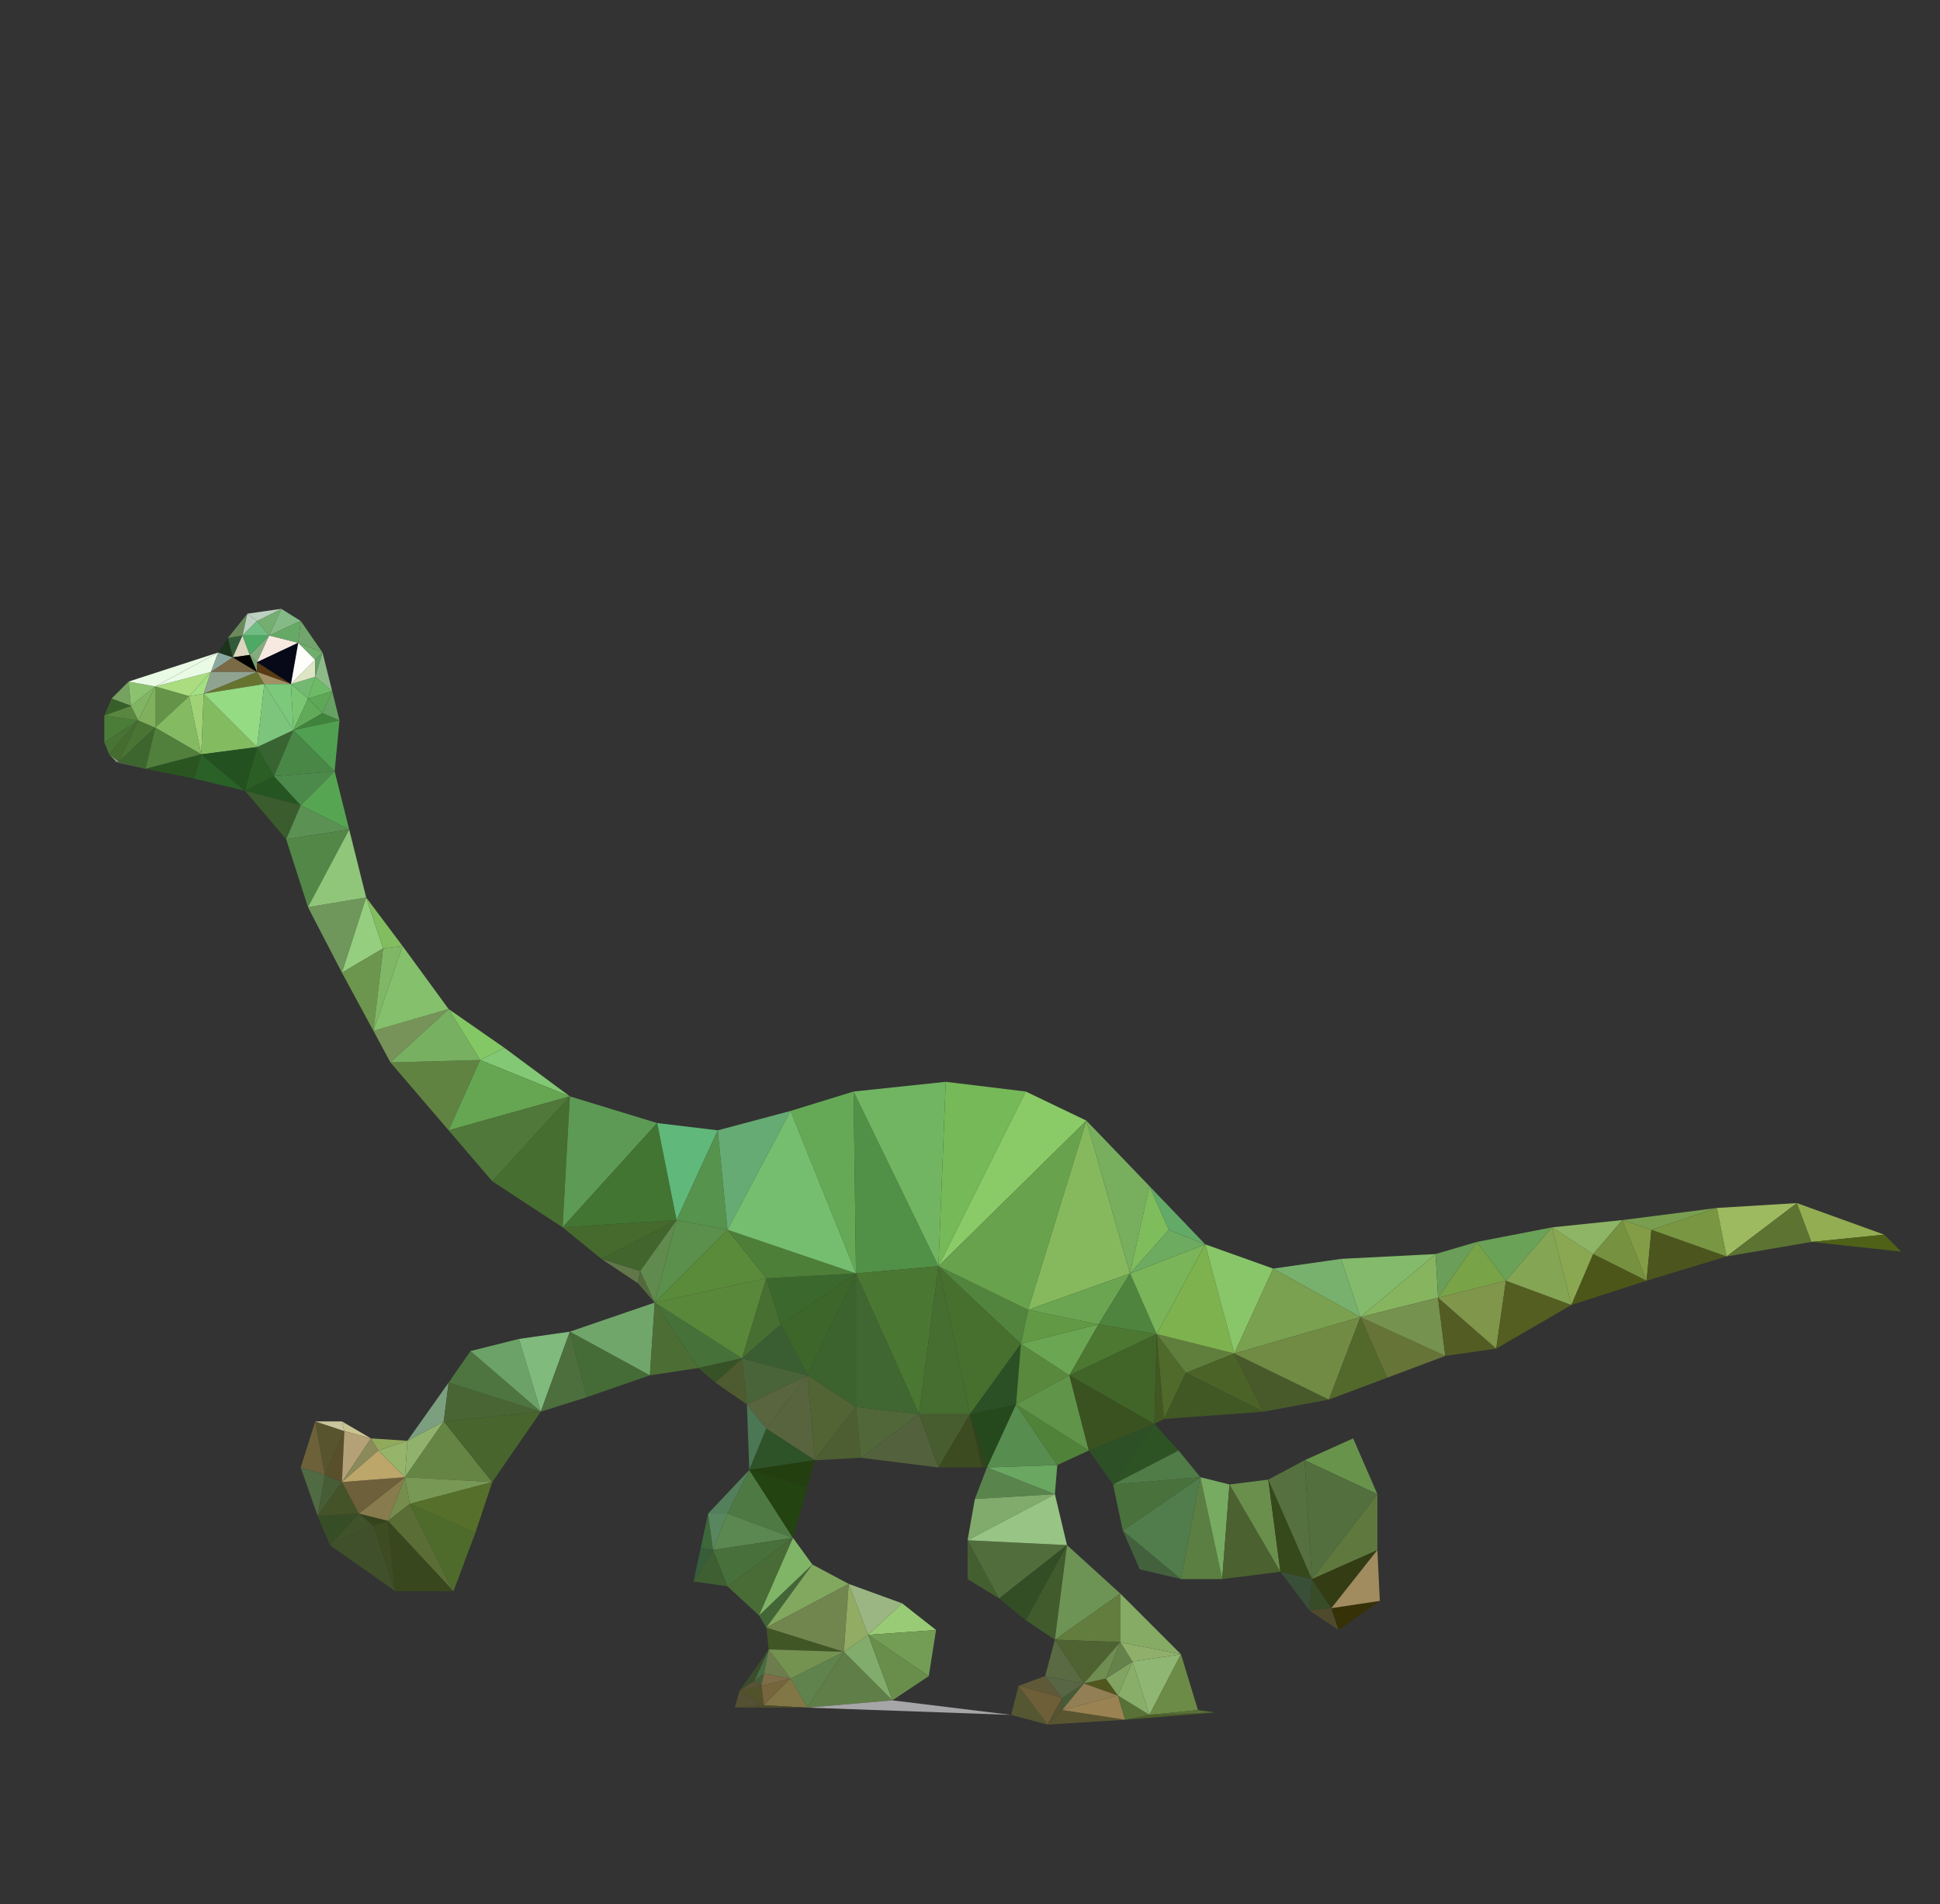 <?xml version="1.0" encoding="utf-8"?>
<!-- Generator: Adobe Illustrator 19.0.0, SVG Export Plug-In . SVG Version: 6.00 Build 0)  -->
<svg version="1.1" id="图层_1" xmlns="http://www.w3.org/2000/svg" xmlns:xlink="http://www.w3.org/1999/xlink" x="0px" y="0px"
	 width="800px" height="785px" viewBox="300 -292 800 785" style="enable-background:new 300 -292 800 785;" xml:space="preserve">
<rect x="300" y="-292" width="800" height="785" fill="#333333" stroke="none"/>
<g>
	<polygon style="fill:#9BB19A;" points="345,19 348,22 349,22 	"/>
	<polygon style="fill:#75A261;" points="353,-11 346,-4 354,-1 	"/>
	<polygon style="fill:#375F2A;" points="346,-4 343,3 354,-1 	"/>
	<polygon style="fill:#4B7D38;" points="343,3 343,14 357,5 	"/>
	<polygon style="fill:#59873F;" points="354,-1 343,3 357,5 	"/>
	<polygon style="fill:#477334;" points="343,14 345,19 357,5 	"/>
	<polygon style="fill:#456D2F;" points="345,19 349,22 357,5 	"/>
	<polygon style="fill:#556852;" points="349,22 348,22 360,25 	"/>
	<polygon style="fill:#6B7769;" points="348,22 347,22 360,25 	"/>
	<polygon style="fill:#4A7434;" points="357,5 349,22 364,8 	"/>
	<polygon style="fill:#3D662E;" points="349,22 360,25 364,8 	"/>
	<polygon style="fill:#81B563;" points="354,-1 357,5 364,-9 	"/>
	<polygon style="fill:#80B05C;" points="357,5 364,8 364,-9 	"/>
	<polygon style="fill:#8BC26F;" points="353,-11 354,-1 364,-9 	"/>
	<polygon style="fill:#659348;" points="364,-9 364,8 378,-5 	"/>
	<polygon style="fill:#84BA62;" points="378,-5 364,8 383,19 	"/>
	<polygon style="fill:#51803C;" points="364,8 360,25 383,19 	"/>
	<polygon style="fill:#2A5520;" points="360,25 380,29 383,19 	"/>
	<polygon style="fill:#A1D277;" points="378,-5 383,19 384,-6 	"/>
	<polygon style="fill:#ABDC80;" points="364,-9 378,-5 387,-15 	"/>
	<polygon style="fill:#A3E083;" points="378,-5 384,-6 387,-15 	"/>
	<polygon style="fill:#E9FBE5;" points="353,-11 364,-9 390,-23 	"/>
	<polygon style="fill:#E9FBE5;" points="364,-9 387,-15 390,-23 	"/>
	<polygon style="fill:#8AA8A0;" points="390,-23 387,-15 396,-21 	"/>
	<polygon style="fill:#1D331C;" points="394,-29 390,-23 396,-21 	"/>
	<polygon style="fill:#325A38;" points="394,-29 396,-21 400,-30 	"/>
	<polygon style="fill:#2A6127;" points="383,19 380,29 401,34 	"/>
	<polygon style="fill:#6A8A5B;" points="394,-29 400,-30 402,-39 	"/>
	<polygon style="fill:#DCD6BE;" points="400,-30 396,-21 403,-22 	"/>
	<polygon style="fill:#BCD1C0;" points="402,-39 400,-30 406,-36 	"/>
	<polygon style="fill:#7A6A46;" points="396,-21 387,-15 406,-15 	"/>
	<polygon style="fill:#90A390;" points="387,-15 384,-6 406,-15 	"/>
	<polygon style="fill:#000300;" points="403,-22 396,-21 406,-15 	"/>
	<polygon style="fill:#75A374;" points="406,-19 403,-22 406,-15 	"/>
	<polygon style="fill:#83BB60;" points="384,-6 383,19 406,16 	"/>
	<polygon style="fill:#235120;" points="383,19 401,34 406,16 	"/>
	<polygon style="fill:#67742F;" points="406,-15 384,-6 409,-10 	"/>
	<polygon style="fill:#95DB83;" points="384,-6 406,16 409,-10 	"/>
	<polygon style="fill:#85AC7F;" points="403,-22 406,-19 411,-30 	"/>
	<polygon style="fill:#4EA964;" points="400,-30 403,-22 411,-30 	"/>
	<polygon style="fill:#6FBD81;" points="406,-36 400,-30 411,-30 	"/>
	<polygon style="fill:#2B5E25;" points="406,16 401,34 413,28 	"/>
	<polygon style="fill:#74AE71;" points="406,-36 411,-30 416,-41 	"/>
	<polygon style="fill:#BCD1C0;" points="402,-39 406,-36 416,-41 	"/>
	<polygon style="fill:#583B13;" points="406,-19 406,-15 420,-10 	"/>
	<polygon style="fill:#A29166;" points="406,-15 409,-10 420,-10 	"/>
	<polygon style="fill:#386431;" points="406,16 413,28 421,9 	"/>
	<polygon style="fill:#7DC57C;" points="409,-10 406,16 421,9 	"/>
	<polygon style="fill:#7CC97B;" points="420,-10 409,-10 421,9 	"/>
	<polygon style="fill:#F7E9E0;" points="411,-30 406,-19 423,-27 	"/>
	<polygon style="fill:#070918;" points="406,-19 420,-10 423,-27 	"/>
	<polygon style="fill:#85BA86;" points="416,-41 411,-30 424,-36 	"/>
	<polygon style="fill:#66A966;" points="411,-30 423,-27 424,-36 	"/>
	<polygon style="fill:#255521;" points="413,28 401,34 424,40 	"/>
	<polygon style="fill:#3B5C2D;" points="401,34 418,54 424,40 	"/>
	<polygon style="fill:#79C773;" points="420,-10 421,9 427,-4 	"/>
	<polygon style="fill:#FFFEFA;" points="423,-27 420,-10 430,-20 	"/>
	<polygon style="fill:#73B971;" points="420,-10 427,-4 430,-13 	"/>
	<polygon style="fill:#DEE5C4;" points="430,-20 420,-10 430,-13 	"/>
	<polygon style="fill:#64A166;" points="430,-20 430,-13 433,-23 	"/>
	<polygon style="fill:#72A56D;" points="424,-36 423,-27 433,-23 	"/>
	<polygon style="fill:#70AE6B;" points="423,-27 430,-20 433,-23 	"/>
	<polygon style="fill:#61AA59;" points="427,-4 421,9 433,2 	"/>
	<polygon style="fill:#6D6139;" points="430,294 424,313 434,316 	"/>
	<polygon style="fill:#506A43;" points="424,313 431,333 434,316 	"/>
	<polygon style="fill:#6DBB67;" points="430,-13 427,-4 437,-7 	"/>
	<polygon style="fill:#5EA756;" points="427,-4 433,2 437,-7 	"/>
	<polygon style="fill:#8EBA89;" points="433,-23 430,-13 437,-7 	"/>
	<polygon style="fill:#498746;" points="421,9 413,28 438,26 	"/>
	<polygon style="fill:#4C8A4B;" points="413,28 424,40 438,26 	"/>
	<polygon style="fill:#40833C;" points="433,2 421,9 440,5 	"/>
	<polygon style="fill:#51A051;" points="421,9 438,26 440,5 	"/>
	<polygon style="fill:#66A264;" points="437,-7 433,2 440,5 	"/>
	<polygon style="fill:#475D36;" points="434,316 431,333 441,319 	"/>
	<polygon style="fill:#594F2B;" points="434,316 441,319 442,298 	"/>
	<polygon style="fill:#58542E;" points="430,294 434,316 442,298 	"/>
	<polygon style="fill:#C9C69D;" points="441,294 430,294 442,298 	"/>
	<polygon style="fill:#56A552;" points="438,26 424,40 444,50 	"/>
	<polygon style="fill:#5B9153;" points="424,40 418,54 444,50 	"/>
	<polygon style="fill:#538747;" points="418,54 427,82 444,50 	"/>
	<polygon style="fill:#374D26;" points="431,333 436,345 448,332 	"/>
	<polygon style="fill:#445328;" points="441,319 431,333 448,332 	"/>
	<polygon style="fill:#6F975B;" points="427,82 441,109 451,78 	"/>
	<polygon style="fill:#90C67A;" points="444,50 427,82 451,78 	"/>
	<polygon style="fill:#CAC492;" points="441,294 442,298 453,301 	"/>
	<polygon style="fill:#B4A177;" points="442,298 441,319 453,301 	"/>
	<polygon style="fill:#40522A;" points="448,332 436,345 454,337 	"/>
	<polygon style="fill:#8B8A5A;" points="453,301 441,319 456,306 	"/>
	<polygon style="fill:#95CE7F;" points="451,78 441,109 458,99 	"/>
	<polygon style="fill:#6C964E;" points="441,109 454,133 458,99 	"/>
	<polygon style="fill:#35441D;" points="448,332 454,337 460,335 	"/>
	<polygon style="fill:#40502B;" points="454,337 436,345 463,364 	"/>
	<polygon style="fill:#3D4C21;" points="460,335 454,337 463,364 	"/>
	<polygon style="fill:#80B766;" points="458,99 454,133 466,98 	"/>
	<polygon style="fill:#82BD5F;" points="451,78 458,99 466,98 	"/>
	<polygon style="fill:#887B4E;" points="448,332 460,335 467,317 	"/>
	<polygon style="fill:#6E603B;" points="441,319 448,332 467,317 	"/>
	<polygon style="fill:#BCA66A;" points="456,306 441,319 467,317 	"/>
	<polygon style="fill:#92AA5C;" points="453,301 456,306 468,302 	"/>
	<polygon style="fill:#96B46A;" points="456,306 467,317 468,302 	"/>
	<polygon style="fill:#778D4D;" points="467,317 460,335 469,328 	"/>
	<polygon style="fill:#91B26D;" points="468,302 467,317 483,294 	"/>
	<polygon style="fill:#7C9F7F;" points="468,302 483,294 485,278 	"/>
	<polygon style="fill:#779359;" points="454,133 461,146 485,124 	"/>
	<polygon style="fill:#85C06C;" points="466,98 454,133 485,124 	"/>
	<polygon style="fill:#38471E;" points="460,335 463,364 487,364 	"/>
	<polygon style="fill:#5A6D35;" points="469,328 460,335 487,364 	"/>
	<polygon style="fill:#4E6B2B;" points="469,328 487,364 496,340 	"/>
	<polygon style="fill:#608341;" points="461,146 485,174 498,145 	"/>
	<polygon style="fill:#77B061;" points="485,124 461,146 498,145 	"/>
	<polygon style="fill:#658544;" points="483,294 467,317 503,319 	"/>
	<polygon style="fill:#789855;" points="467,317 469,328 503,319 	"/>
	<polygon style="fill:#566F2B;" points="469,328 496,340 503,319 	"/>
	<polygon style="fill:#84C865;" points="485,124 498,145 508,140 	"/>
	<polygon style="fill:#48652D;" points="483,294 503,319 523,290 	"/>
	<polygon style="fill:#496534;" points="485,278 483,294 523,290 	"/>
	<polygon style="fill:#4E7540;" points="494,265 485,278 523,290 	"/>
	<polygon style="fill:#6CA268;" points="514,260 494,265 523,290 	"/>
	<polygon style="fill:#80BA7D;" points="514,260 523,290 535,257 	"/>
	<polygon style="fill:#466E30;" points="503,195 532,214 535,160 	"/>
	<polygon style="fill:#83C875;" points="508,140 498,145 535,160 	"/>
	<polygon style="fill:#66A652;" points="498,145 485,174 535,160 	"/>
	<polygon style="fill:#50783A;" points="485,174 503,195 535,160 	"/>
	<polygon style="fill:#4D6F3D;" points="535,257 523,290 542,284 	"/>
	<polygon style="fill:#617749;" points="548,227 563,237 564,232 	"/>
	<polygon style="fill:#456C37;" points="535,257 542,284 568,275 	"/>
	<polygon style="fill:#70A66A;" points="535,257 568,275 570,245 	"/>
	<polygon style="fill:#536A3C;" points="564,232 563,237 570,245 	"/>
	<polygon style="fill:#5D9A55;" points="535,160 532,214 571,171 	"/>
	<polygon style="fill:#466A2D;" points="532,214 548,227 579,211 	"/>
	<polygon style="fill:#427532;" points="571,171 532,214 579,211 	"/>
	<polygon style="fill:#42652D;" points="548,227 564,232 579,211 	"/>
	<polygon style="fill:#618A4E;" points="564,232 570,245 579,211 	"/>
	<polygon style="fill:#4C6D34;" points="570,245 568,275 588,272 	"/>
	<polygon style="fill:#3D683A;" points="592,332 589,346 594,347 	"/>
	<polygon style="fill:#365E3B;" points="589,346 586,360 594,347 	"/>
	<polygon style="fill:#60B87B;" points="571,171 579,211 596,174 	"/>
	<polygon style="fill:#58865F;" points="592,332 594,347 600,332 	"/>
	<polygon style="fill:#3E5F32;" points="594,347 586,360 600,362 	"/>
	<polygon style="fill:#56934D;" points="596,174 579,211 600,215 	"/>
	<polygon style="fill:#5B904C;" points="579,211 570,245 600,215 	"/>
	<polygon style="fill:#467139;" points="570,245 588,272 606,268 	"/>
	<polygon style="fill:#375227;" points="588,272 595,278 606,268 	"/>
	<polygon style="fill:#4E5B30;" points="606,268 595,278 608,287 	"/>
	<polygon style="fill:#537F5B;" points="592,332 600,332 609,314 	"/>
	<polygon style="fill:#5A5337;" points="611,401 605,405 614,403 	"/>
	<polygon style="fill:#485D36;" points="611,401 614,403 615,398 	"/>
	<polygon style="fill:#545033;" points="605,405 603,412 615,411 	"/>
	<polygon style="fill:#52532B;" points="614,403 605,405 615,411 	"/>
	<polygon style="fill:#4B7754;" points="608,287 609,314 616,297 	"/>
	<polygon style="fill:#5A8B3A;" points="600,215 570,245 616,235 	"/>
	<polygon style="fill:#59883A;" points="570,245 606,268 616,235 	"/>
	<polygon style="fill:#476E42;" points="611,401 615,398 617,388 	"/>
	<polygon style="fill:#3B4C2C;" points="605,405 611,401 617,388 	"/>
	<polygon style="fill:#476F31;" points="616,235 606,268 622,254 	"/>
	<polygon style="fill:#66AB74;" points="596,174 600,215 626,166 	"/>
	<polygon style="fill:#6D7D4E;" points="617,388 615,398 626,400 	"/>
	<polygon style="fill:#7F6D47;" points="615,398 614,403 626,400 	"/>
	<polygon style="fill:#77653D;" points="614,403 615,411 626,400 	"/>
	<polygon style="fill:#4E7943;" points="609,314 600,332 627,342 	"/>
	<polygon style="fill:#496C36;" points="600,362 613,374 627,342 	"/>
	<polygon style="fill:#5B8851;" points="600,332 594,347 627,342 	"/>
	<polygon style="fill:#48703B;" points="594,347 600,362 627,342 	"/>
	<polygon style="fill:#234311;" points="609,314 627,342 633,321 	"/>
	<polygon style="fill:#59653F;" points="608,287 616,297 633,275 	"/>
	<polygon style="fill:#496439;" points="606,268 608,287 633,275 	"/>
	<polygon style="fill:#3A5E32;" points="622,254 606,268 633,275 	"/>
	<polygon style="fill:#817746;" points="626,400 615,411 633,412 	"/>
	<polygon style="fill:#504B2B;" points="615,411 603,412 633,412 	"/>
	<polygon style="fill:#426636;" points="613,374 616,379 635,353 	"/>
	<polygon style="fill:#80B567;" points="627,342 613,374 635,353 	"/>
	<polygon style="fill:#58643E;" points="633,275 616,297 636,310 	"/>
	<polygon style="fill:#2E5328;" points="616,297 609,314 636,310 	"/>
	<polygon style="fill:#233F0F;" points="609,314 633,321 636,310 	"/>
	<polygon style="fill:#60834D;" points="626,400 633,412 648,389 	"/>
	<polygon style="fill:#405625;" points="616,379 617,388 648,389 	"/>
	<polygon style="fill:#749350;" points="617,388 626,400 648,389 	"/>
	<polygon style="fill:#82A85F;" points="635,353 616,379 650,361 	"/>
	<polygon style="fill:#71864E;" points="616,379 648,389 650,361 	"/>
	<polygon style="fill:#65A956;" points="652,158 626,166 653,233 	"/>
	<polygon style="fill:#3B682D;" points="616,235 622,254 653,233 	"/>
	<polygon style="fill:#3D662A;" points="622,254 633,275 653,233 	"/>
	<polygon style="fill:#4D7F38;" points="600,215 616,235 653,233 	"/>
	<polygon style="fill:#75BE6F;" points="626,166 600,215 653,233 	"/>
	<polygon style="fill:#526434;" points="633,275 636,310 653,288 	"/>
	<polygon style="fill:#3C632E;" points="653,233 633,275 653,288 	"/>
	<polygon style="fill:#4D5E32;" points="653,288 636,310 655,309 	"/>
	<polygon style="fill:#92AC63;" points="650,361 648,389 658,382 	"/>
	<polygon style="fill:#607E48;" points="648,389 633,412 668,409 	"/>
	<polygon style="fill:#82AC6C;" points="658,382 648,389 668,409 	"/>
	<polygon style="fill:#9BB683;" points="650,361 658,382 672,369 	"/>
	<polygon style="fill:#516739;" points="653,288 655,309 679,291 	"/>
	<polygon style="fill:#406732;" points="653,233 653,288 679,291 	"/>
	<polygon style="fill:#698E4B;" points="658,382 668,409 683,399 	"/>
	<polygon style="fill:#99CB76;" points="672,369 658,382 686,380 	"/>
	<polygon style="fill:#739D55;" points="658,382 683,399 686,380 	"/>
	<polygon style="fill:#53613D;" points="679,291 655,309 687,313 	"/>
	<polygon style="fill:#519147;" points="652,158 653,233 687,230 	"/>
	<polygon style="fill:#4A7732;" points="653,233 679,291 687,230 	"/>
	<polygon style="fill:#71B562;" points="652,158 687,230 690,154 	"/>
	<polygon style="fill:#475D2F;" points="679,291 687,313 700,291 	"/>
	<polygon style="fill:#466E30;" points="687,230 679,291 700,291 	"/>
	<polygon style="fill:#3C4B20;" points="700,291 687,313 705,313 	"/>
	<polygon style="fill:#33431C;" points="700,291 705,313 707,313 	"/>
	<polygon style="fill:#435F2F;" points="699,343 699,359 712,367 	"/>
	<polygon style="fill:#A6A6A8;" points="668,409 633,412 717,415 	"/>
	<polygon style="fill:#25491D;" points="700,291 707,313 719,287 	"/>
	<polygon style="fill:#47702E;" points="687,230 700,291 721,262 	"/>
	<polygon style="fill:#2B5025;" points="700,291 719,287 721,262 	"/>
	<polygon style="fill:#76B958;" points="690,154 687,230 723,158 	"/>
	<polygon style="fill:#52843D;" points="687,230 721,262 724,248 	"/>
	<polygon style="fill:#555732;" points="720,403 717,415 732,419 	"/>
	<polygon style="fill:#59844C;" points="707,313 702,326 735,324 	"/>
	<polygon style="fill:#81AB6C;" points="702,326 699,343 735,324 	"/>
	<polygon style="fill:#578D4F;" points="719,287 707,313 736,312 	"/>
	<polygon style="fill:#6AA761;" points="707,313 735,324 736,312 	"/>
	<polygon style="fill:#5F5937;" points="731,399 720,403 738,408 	"/>
	<polygon style="fill:#6E5F38;" points="720,403 732,419 738,408 	"/>
	<polygon style="fill:#545430;" points="738,408 732,419 738,413 	"/>
	<polygon style="fill:#516D3C;" points="699,343 712,367 740,345 	"/>
	<polygon style="fill:#98C485;" points="735,324 699,343 740,345 	"/>
	<polygon style="fill:#334E25;" points="712,367 723,376 740,345 	"/>
	<polygon style="fill:#415B2C;" points="723,376 735,384 740,345 	"/>
	<polygon style="fill:#59893D;" points="721,262 719,287 741,275 	"/>
	<polygon style="fill:#475B36;" points="738,408 738,413 747,402 	"/>
	<polygon style="fill:#5A6A43;" points="735,384 731,399 747,402 	"/>
	<polygon style="fill:#586645;" points="731,399 738,408 747,402 	"/>
	<polygon style="fill:#8ACB67;" points="723,158 687,230 748,170 	"/>
	<polygon style="fill:#68A24D;" points="687,230 724,248 748,170 	"/>
	<polygon style="fill:#508239;" points="719,287 736,312 749,306 	"/>
	<polygon style="fill:#609449;" points="741,275 719,287 749,306 	"/>
	<polygon style="fill:#629945;" points="724,248 721,262 753,254 	"/>
	<polygon style="fill:#6BA652;" points="721,262 741,275 753,254 	"/>
	<polygon style="fill:#927F55;" points="747,402 738,413 761,407 	"/>
	<polygon style="fill:#51561E;" points="756,400 747,402 761,407 	"/>
	<polygon style="fill:#6D9455;" points="740,345 735,384 762,365 	"/>
	<polygon style="fill:#637D3E;" points="762,365 735,384 762,385 	"/>
	<polygon style="fill:#4F6332;" points="735,384 747,402 762,385 	"/>
	<polygon style="fill:#708E52;" points="747,402 756,400 762,385 	"/>
	<polygon style="fill:#595530;" points="738,413 732,419 764,417 	"/>
	<polygon style="fill:#9A8252;" points="761,407 738,413 764,417 	"/>
	<polygon style="fill:#86B95D;" points="748,170 724,248 766,233 	"/>
	<polygon style="fill:#6BA551;" points="724,248 753,254 766,233 	"/>
	<polygon style="fill:#81A462;" points="756,400 761,407 767,393 	"/>
	<polygon style="fill:#65824A;" points="762,385 756,400 767,393 	"/>
	<polygon style="fill:#587137;" points="761,407 764,417 774,415 	"/>
	<polygon style="fill:#89AE69;" points="767,393 761,407 774,415 	"/>
	<polygon style="fill:#78AF5E;" points="748,170 766,233 774,197 	"/>
	<polygon style="fill:#2D5026;" points="749,306 759,320 776,295 	"/>
	<polygon style="fill:#3A5220;" points="741,275 749,306 776,295 	"/>
	<polygon style="fill:#4D7831;" points="753,254 741,275 777,258 	"/>
	<polygon style="fill:#416528;" points="741,275 776,295 777,258 	"/>
	<polygon style="fill:#4F843E;" points="766,233 753,254 777,258 	"/>
	<polygon style="fill:#415822;" points="777,258 776,295 780,293 	"/>
	<polygon style="fill:#7FBD5C;" points="774,197 766,233 782,215 	"/>
	<polygon style="fill:#2D5324;" points="776,295 759,320 786,306 	"/>
	<polygon style="fill:#8FB673;" points="767,393 774,415 787,390 	"/>
	<polygon style="fill:#90AF6B;" points="762,385 767,393 787,390 	"/>
	<polygon style="fill:#86AB65;" points="762,365 762,385 787,390 	"/>
	<polygon style="fill:#43613D;" points="763,339 770,355 787,359 	"/>
	<polygon style="fill:#506A2B;" points="777,258 780,293 789,274 	"/>
	<polygon style="fill:#6C8B47;" points="787,390 774,415 794,413 	"/>
	<polygon style="fill:#517D4C;" points="763,339 787,359 795,317 	"/>
	<polygon style="fill:#49713C;" points="759,320 763,339 795,317 	"/>
	<polygon style="fill:#507C47;" points="786,306 759,320 795,317 	"/>
	<polygon style="fill:#7AB559;" points="766,233 777,258 797,221 	"/>
	<polygon style="fill:#6DAB60;" points="782,215 766,233 797,221 	"/>
	<polygon style="fill:#63AA68;" points="774,197 782,215 797,221 	"/>
	<polygon style="fill:#4D6029;" points="774,415 764,417 801,414 	"/>
	<polygon style="fill:#597038;" points="794,413 774,415 801,414 	"/>
	<polygon style="fill:#5B7F42;" points="795,317 787,359 804,359 	"/>
	<polygon style="fill:#77AB61;" points="795,317 804,359 807,320 	"/>
	<polygon style="fill:#607F3C;" points="777,258 789,274 809,266 	"/>
	<polygon style="fill:#7EB24E;" points="797,221 777,258 809,266 	"/>
	<polygon style="fill:#4B6327;" points="809,266 789,274 821,290 	"/>
	<polygon style="fill:#415824;" points="789,274 780,293 821,290 	"/>
	<polygon style="fill:#89C669;" points="797,221 809,266 825,231 	"/>
	<polygon style="fill:#4B6130;" points="807,320 804,359 828,356 	"/>
	<polygon style="fill:#6A8F4C;" points="823,318 807,320 828,356 	"/>
	<polygon style="fill:#394F38;" points="828,356 840,372 841,359 	"/>
	<polygon style="fill:#36491B;" points="823,318 828,356 841,359 	"/>
	<polygon style="fill:#567040;" points="838,310 823,318 841,359 	"/>
	<polygon style="fill:#485A2A;" points="809,266 821,290 848,285 	"/>
	<polygon style="fill:#384C27;" points="841,359 840,372 849,371 	"/>
	<polygon style="fill:#4F4A2D;" points="849,371 840,372 852,380 	"/>
	<polygon style="fill:#78B16D;" points="853,227 825,231 861,251 	"/>
	<polygon style="fill:#7AA150;" points="825,231 809,266 861,251 	"/>
	<polygon style="fill:#718B44;" points="809,266 848,285 861,251 	"/>
	<polygon style="fill:#343C13;" points="841,359 849,371 868,347 	"/>
	<polygon style="fill:#68934B;" points="858,301 838,310 868,324 	"/>
	<polygon style="fill:#536F3E;" points="838,310 841,359 868,324 	"/>
	<polygon style="fill:#5F783E;" points="841,359 868,347 868,324 	"/>
	<polygon style="fill:#363107;" points="849,371 852,380 869,368 	"/>
	<polygon style="fill:#A18C5F;" points="868,347 849,371 869,368 	"/>
	<polygon style="fill:#53692B;" points="861,251 848,285 872,276 	"/>
	<polygon style="fill:#84BA6C;" points="853,227 861,251 892,225 	"/>
	<polygon style="fill:#87B45F;" points="892,225 861,251 893,243 	"/>
	<polygon style="fill:#667437;" points="861,251 872,276 896,267 	"/>
	<polygon style="fill:#75924F;" points="893,243 861,251 896,267 	"/>
	<polygon style="fill:#6B9E59;" points="892,225 893,243 909,220 	"/>
	<polygon style="fill:#535C23;" points="893,243 896,267 917,264 	"/>
	<polygon style="fill:#78A347;" points="909,220 893,243 921,236 	"/>
	<polygon style="fill:#80964B;" points="893,243 917,264 921,236 	"/>
	<polygon style="fill:#6AA257;" points="909,220 921,236 940,214 	"/>
	<polygon style="fill:#545E21;" points="921,236 917,264 948,246 	"/>
	<polygon style="fill:#84A554;" points="940,214 921,236 948,246 	"/>
	<polygon style="fill:#8AA852;" points="940,214 948,246 957,225 	"/>
	<polygon style="fill:#8EB566;" points="940,214 957,225 969,211 	"/>
	<polygon style="fill:#4C5619;" points="957,225 948,246 979,236 	"/>
	<polygon style="fill:#769140;" points="969,211 957,225 979,236 	"/>
	<polygon style="fill:#839D46;" points="969,211 979,236 981,215 	"/>
	<polygon style="fill:#799E50;" points="969,211 981,215 1008,206 	"/>
	<polygon style="fill:#4C551E;" points="981,215 979,236 1012,226 	"/>
	<polygon style="fill:#799642;" points="1008,206 981,215 1012,226 	"/>
	<polygon style="fill:#9DBA60;" points="1008,206 1012,226 1041,204 	"/>
	<polygon style="fill:#5D7332;" points="1041,204 1012,226 1047,220 	"/>
	<polygon style="fill:#93AD52;" points="1041,204 1047,220 1077,217 	"/>
	<polygon style="fill:#4F6117;" points="1077,217 1047,220 1084,224 	"/>
</g>
</svg>
